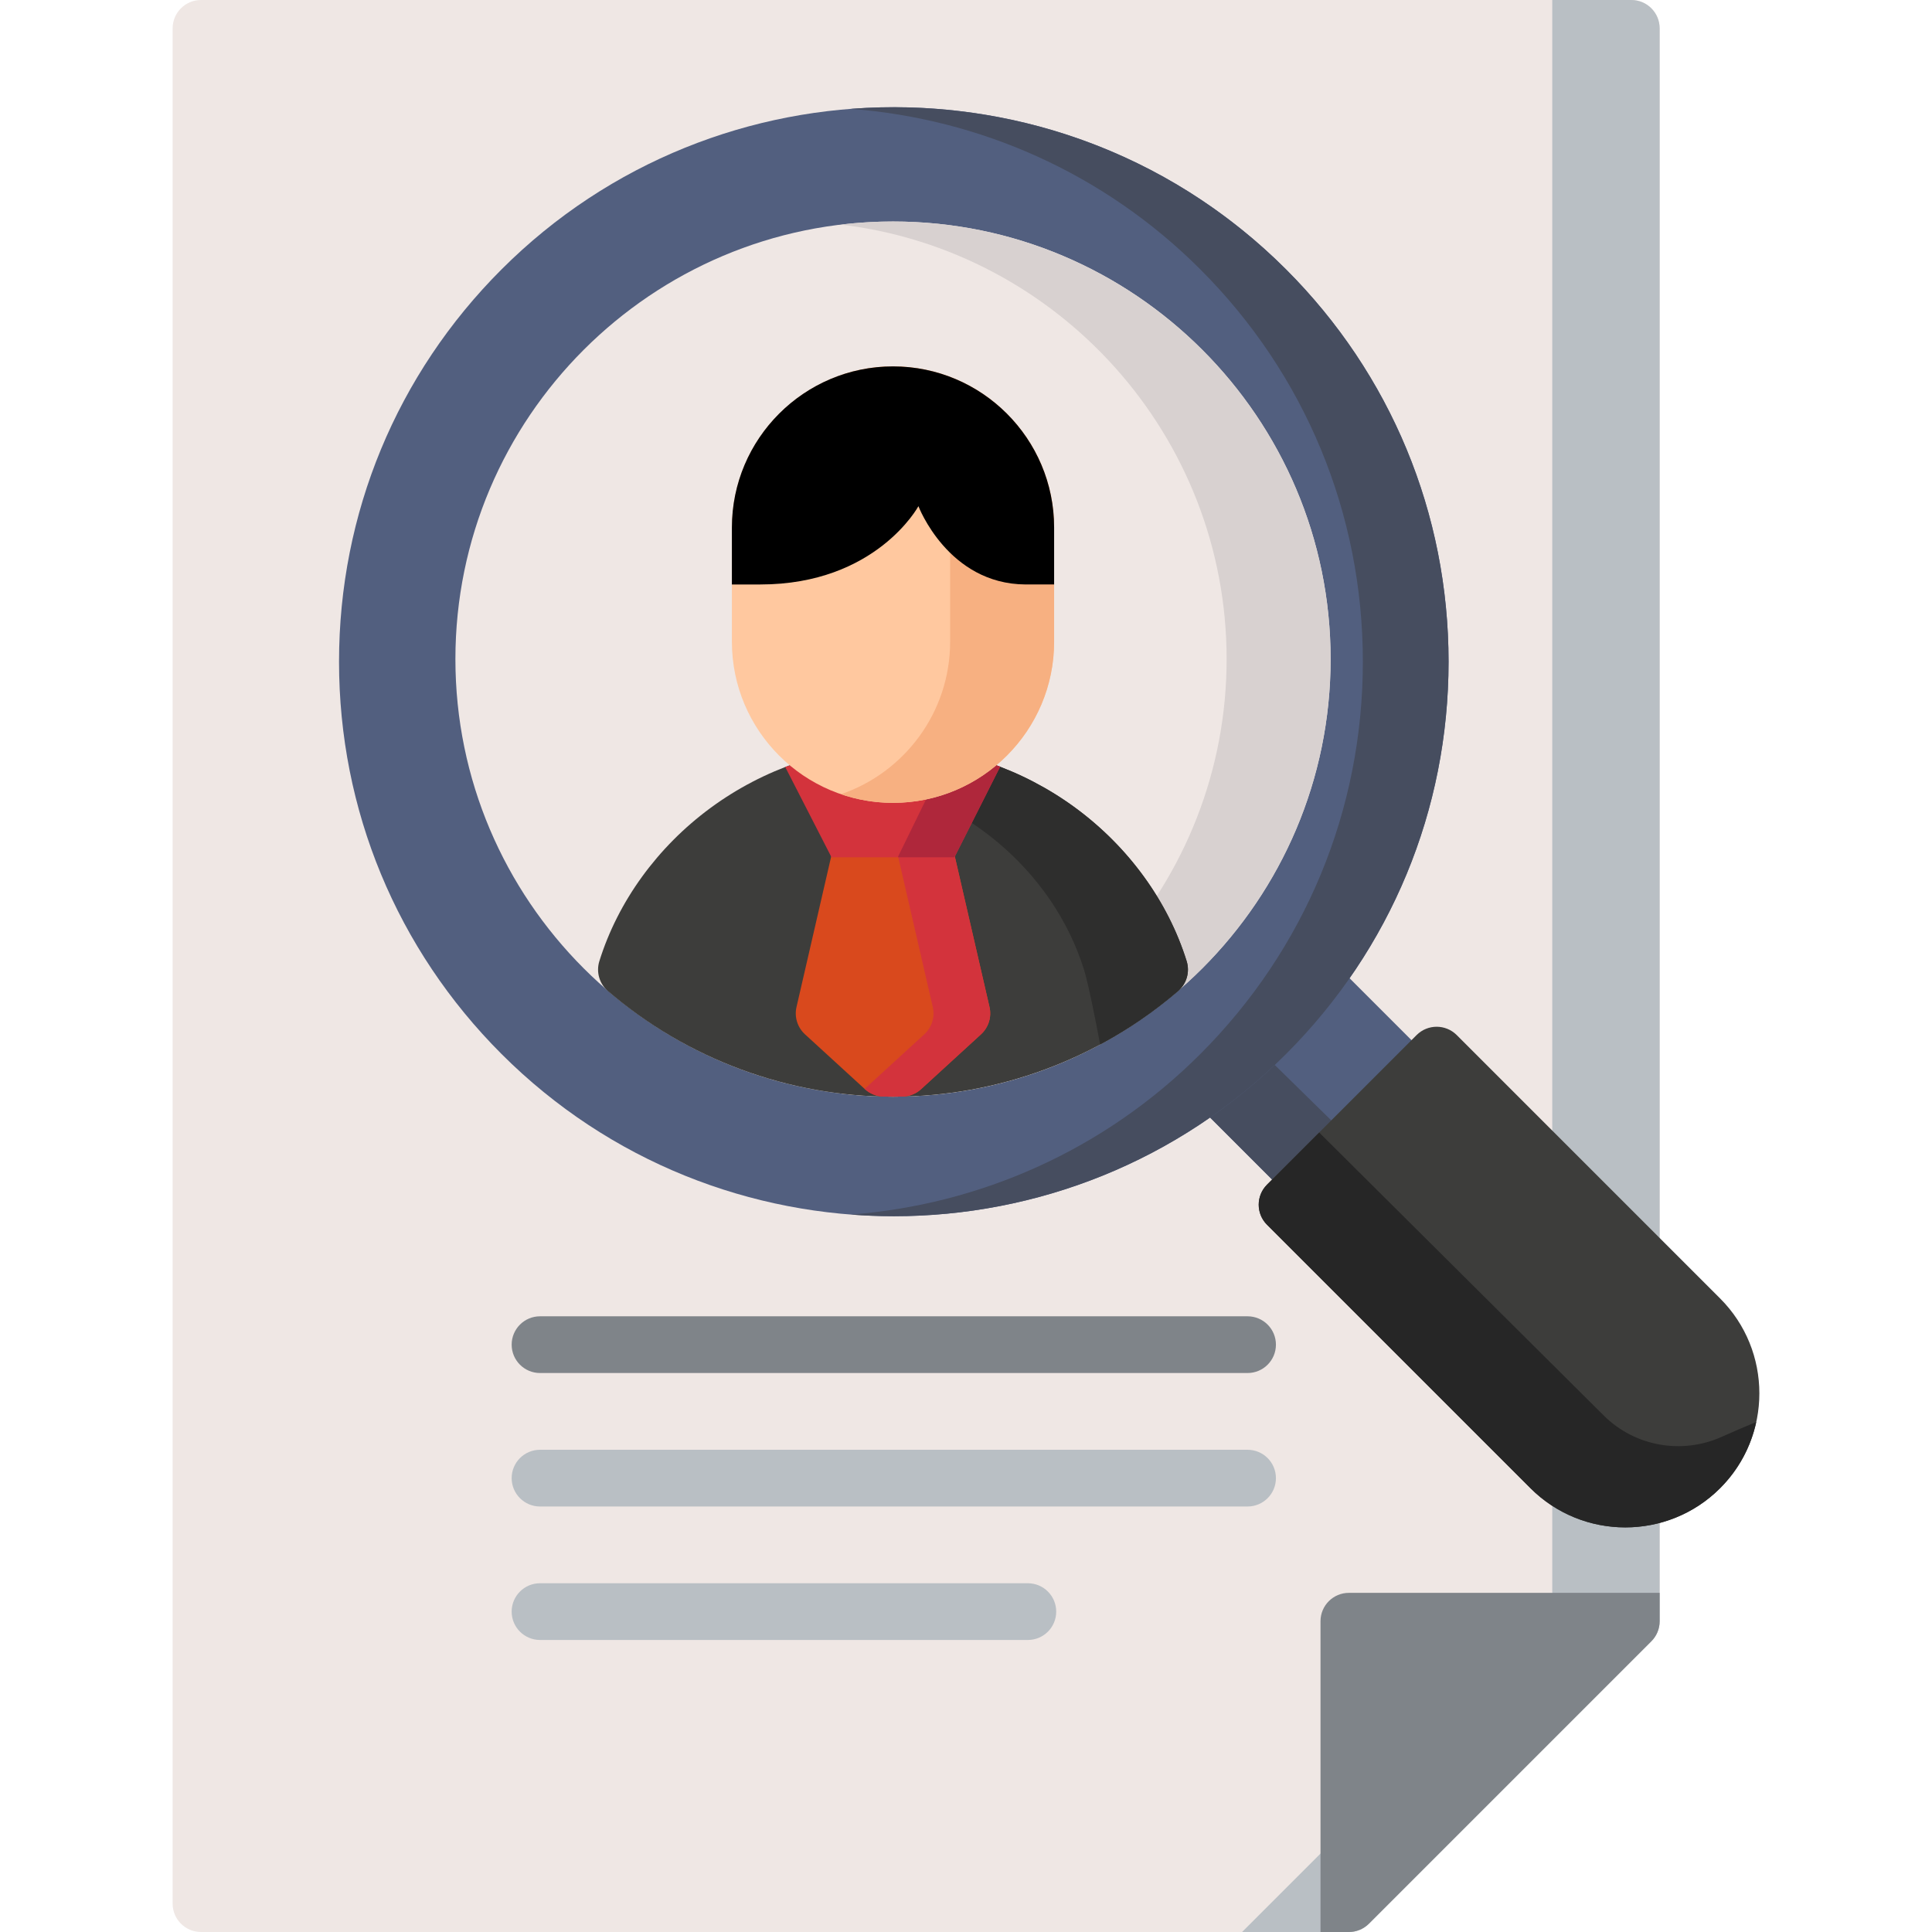<?xml version="1.0" encoding="iso-8859-1"?>
<!-- Generator: Adobe Illustrator 19.0.0, SVG Export Plug-In . SVG Version: 6.00 Build 0)  -->
<svg version="1.1" id="Layer_1" xmlns="http://www.w3.org/2000/svg" xmlns:xlink="http://www.w3.org/1999/xlink" x="0px" y="0px"
	 viewBox="0 0 512 512" style="enable-background:new 0 0 512 512;" xml:space="preserve">
<path style="fill:#EFE7E4;" d="M439.826,7.515c0-4.151-3.365-7.515-7.515-7.515H53.266c-4.15,0-7.515,3.364-7.515,7.515v496.97
	c0,4.151,3.365,7.515,7.515,7.515h304.199c1.993,0,3.905-0.792,5.314-2.2l74.847-74.846c1.41-1.41,2.201-3.321,2.201-5.315V7.515z"
	/>
<path style="fill:#B9BFC4;" d="M432.311,0h-20.945v331.353v66.036v32.407L329.162,512h28.303c1.993,0,3.905-0.792,5.314-2.2
	l74.847-74.846c1.41-1.41,2.201-3.321,2.201-5.315V7.515C439.826,3.364,436.463,0,432.311,0z"/>
<path style="fill:#525F7F;" d="M379.379,280.966l-26.311-26.311c-1.531-1.53-3.65-2.317-5.811-2.184
	c-2.161,0.143-4.155,1.212-5.472,2.933c-3.581,4.681-7.492,9.151-11.625,13.284c-4.141,4.141-8.61,8.052-13.283,11.625
	c-1.72,1.316-2.791,3.311-2.934,5.472c-0.144,2.161,0.652,4.28,2.184,5.813l26.311,26.312c1.409,1.409,3.321,2.2,5.314,2.2
	s3.905-0.792,5.314-2.201l26.313-26.314C382.314,288.659,382.314,283.902,379.379,280.966z"/>
<path style="fill:#464D5F;" d="M327.068,271.676c-3.246,3.041-6.66,5.936-10.193,8.636c-1.72,1.316-2.791,3.311-2.934,5.472
	c-0.144,2.161,0.652,4.28,2.184,5.813l26.311,26.312c1.409,1.409,3.321,2.2,5.314,2.2s3.905-0.792,5.314-2.201l10.47-10.47
	L327.068,271.676z"/>
<path style="fill:#7F8489;" d="M357.464,422.123c-4.15,0-7.515,3.364-7.515,7.515V512h7.515c1.993,0,3.905-0.792,5.314-2.2
	l74.847-74.846c1.41-1.41,2.201-3.321,2.201-5.315v-7.516L357.464,422.123L357.464,422.123z"/>
<g>
	<path style="fill:#B9BFC4;" d="M330.619,399.236H143.111c-4.15,0-7.515-3.364-7.515-7.515c0-4.151,3.365-7.515,7.515-7.515h187.508
		c4.15,0,7.515,3.364,7.515,7.515C338.134,395.872,334.77,399.236,330.619,399.236z"/>
	<path style="fill:#7F8489;" d="M330.619,363.864H143.111c-4.15,0-7.515-3.364-7.515-7.515c0-4.151,3.365-7.515,7.515-7.515h187.508
		c4.15,0,7.515,3.364,7.515,7.515C338.134,360.499,334.77,363.864,330.619,363.864z"/>
	<path style="fill:#B9BFC4;" d="M272.393,434.609H143.11c-4.15,0-7.515-3.364-7.515-7.515c0-4.151,3.365-7.515,7.515-7.515h129.282
		c4.15,0,7.515,3.364,7.515,7.515C279.908,431.245,276.543,434.609,272.393,434.609z"/>
</g>
<path style="fill:#3D3D3B;" d="M455.854,344.109L386.045,274.3c-2.935-2.934-7.694-2.934-10.627,0l-39.645,39.645
	c-2.935,2.936-2.935,7.694,0,10.628l69.809,69.809c6.93,6.93,16.033,10.395,25.137,10.395s18.207-3.465,25.137-10.395
	C469.715,380.523,469.715,357.97,455.854,344.109z"/>
<path style="fill:#262626;" d="M465.423,376.848c-2.826,1.149-5.867,2.452-9.15,3.926c-10.318,4.652-22.872,2.745-31.35-5.733
	l-75.326-74.92l-13.825,13.825c-2.935,2.936-2.935,7.694,0,10.628l69.809,69.809c6.93,6.93,16.033,10.395,25.137,10.395
	s18.207-3.465,25.137-10.395C460.843,389.395,464.025,383.278,465.423,376.848z"/>
<path style="fill:#525F7F;" d="M340.823,71.399c-57.323-57.323-150.594-57.322-207.916,0
	c-27.768,27.768-43.061,64.689-43.061,103.959c0,39.269,15.293,76.19,43.061,103.959c28.662,28.662,66.31,42.992,103.959,42.992
	c37.648,0,75.297-14.331,103.958-42.992c27.768-27.769,43.061-64.689,43.061-103.959C383.884,136.088,368.592,99.167,340.823,71.399
	z"/>
<path style="fill:#464D5F;" d="M340.823,71.399c-31.546-31.546-73.977-45.723-115.315-42.549
	c33.778,2.594,66.825,16.772,92.602,42.549c27.768,27.768,43.061,64.689,43.061,103.959c0,39.269-15.293,76.19-43.061,103.959
	c-25.777,25.777-58.824,39.956-92.602,42.55c3.78,0.291,7.567,0.443,11.356,0.443c37.648,0,75.297-14.331,103.958-42.992
	c27.768-27.769,43.061-64.689,43.061-103.959C383.884,136.088,368.592,99.167,340.823,71.399z"/>
<path style="fill:#EFE7E4;" d="M236.656,58.698c-63.945,0-115.969,52.023-115.969,115.968s52.023,115.969,115.969,115.969
	s115.969-52.024,115.969-115.969S300.602,58.698,236.656,58.698z"/>
<path style="fill:#D8D1D0;" d="M236.656,58.698c-4.662,0-9.259,0.285-13.779,0.822c57.474,6.836,102.19,55.864,102.19,115.146
	c0,59.284-44.716,108.312-102.19,115.147c4.52,0.537,9.116,0.822,13.779,0.822c63.946,0,115.969-52.024,115.969-115.969
	C352.625,110.721,300.602,58.698,236.656,58.698z"/>
<path style="fill:#3D3D3B;" d="M314.477,254.716c-4.935-15.837-15.392-30.254-29.446-40.598
	c-14.092-10.372-31.235-16.212-48.272-16.443c-0.068-0.002-0.137-0.002-0.205,0c-17.036,0.231-34.18,6.072-48.272,16.443
	c-14.053,10.343-24.511,24.761-29.446,40.598c-0.893,2.862,0.002,5.982,2.277,7.936c21,18.046,47.828,27.984,75.545,27.984
	c27.716,0,54.545-9.938,75.545-27.984C314.475,260.698,315.369,257.579,314.477,254.716z"/>
<path style="fill:#2E2E2D;" d="M285.03,214.118c-14.092-10.372-31.235-16.212-48.272-16.443c-0.068-0.002-0.137-0.002-0.205,0
	c-9.058,0.123-18.143,1.847-26.787,4.979c4.999,1.167,10.586,2.3,16.87,3.38c28.045,4.283,52.4,24.516,60.627,50.917
	c1.052,3.27,3.089,13.445,4.292,19.862c7.328-3.938,14.259-8.673,20.647-14.162c2.275-1.954,3.169-5.074,2.277-7.936
	C309.543,238.88,299.084,224.462,285.03,214.118z"/>
<path style="fill:#D9491D;" d="M262.228,266.873l-9.799-42.534c-0.786-3.411-3.823-5.828-7.324-5.828h-16.901
	c-3.501,0-6.537,2.417-7.324,5.828l-9.799,42.534c-0.608,2.639,0.252,5.402,2.25,7.231l15.876,14.531
	c1.346,1.232,3.092,1.932,4.916,1.97c0.842,0.018,1.685,0.031,2.531,0.031c0.847,0,1.689-0.014,2.531-0.031
	c1.823-0.038,3.57-0.737,4.916-1.97l15.876-14.531C261.977,272.275,262.836,269.513,262.228,266.873z"/>
<g>
	<path style="fill:#D3333C;" d="M252.933,227.195l12.105-24c-9.086-3.486-18.701-5.39-28.281-5.52c-0.068-0.002-0.137-0.002-0.205,0
		c-9.642,0.131-19.318,2.062-28.456,5.591l12.264,23.929H252.933z"/>
	<path style="fill:#D3333C;" d="M262.228,266.873l-9.799-42.534c-0.786-3.411-3.823-5.828-7.324-5.828h-2.955l-4.142,8.475
		l9.189,39.887c0.608,2.639-0.252,5.402-2.25,7.231l-15.808,14.468l0.068,0.063c1.346,1.232,3.092,1.932,4.916,1.97
		c0.842,0.018,1.685,0.031,2.531,0.031c0.847,0,1.689-0.014,2.531-0.031c1.823-0.038,3.57-0.737,4.916-1.97l15.876-14.531
		C261.977,272.275,262.836,269.513,262.228,266.873z"/>
</g>
<path style="fill:#AF273B;" d="M251.551,199.279l-13.541,27.707l0.048,0.21h14.876l12.105-24
	C260.646,201.51,256.127,200.203,251.551,199.279z"/>
<path style="fill:#FFC89F;" d="M236.656,97.096c-23.544,0-42.696,19.154-42.696,42.696v30.275c0,23.542,19.154,42.696,42.696,42.696
	s42.696-19.154,42.696-42.696v-30.274C279.352,116.251,260.198,97.096,236.656,97.096z"/>
<path style="fill:#F7B081;" d="M236.656,97.096c-4.821,0-9.452,0.815-13.779,2.295c16.8,5.746,28.917,21.681,28.917,40.404v30.274
	c0,18.722-12.117,34.656-28.917,40.403c4.326,1.48,8.957,2.295,13.779,2.295c23.544,0,42.696-19.154,42.696-42.696v-30.274
	C279.352,116.251,260.198,97.096,236.656,97.096z"/>
<path d="M279.352,154.887v-15.093c0-23.544-19.154-42.697-42.696-42.697s-42.696,19.154-42.696,42.696v15.098h7.514
	c30.726,0,41.92-20.748,41.92-20.748s7.825,20.647,28.388,20.743h7.57V154.887z"/>
<g>
</g>
<g>
</g>
<g>
</g>
<g>
</g>
<g>
</g>
<g>
</g>
<g>
</g>
<g>
</g>
<g>
</g>
<g>
</g>
<g>
</g>
<g>
</g>
<g>
</g>
<g>
</g>
<g>
</g>
</svg>
